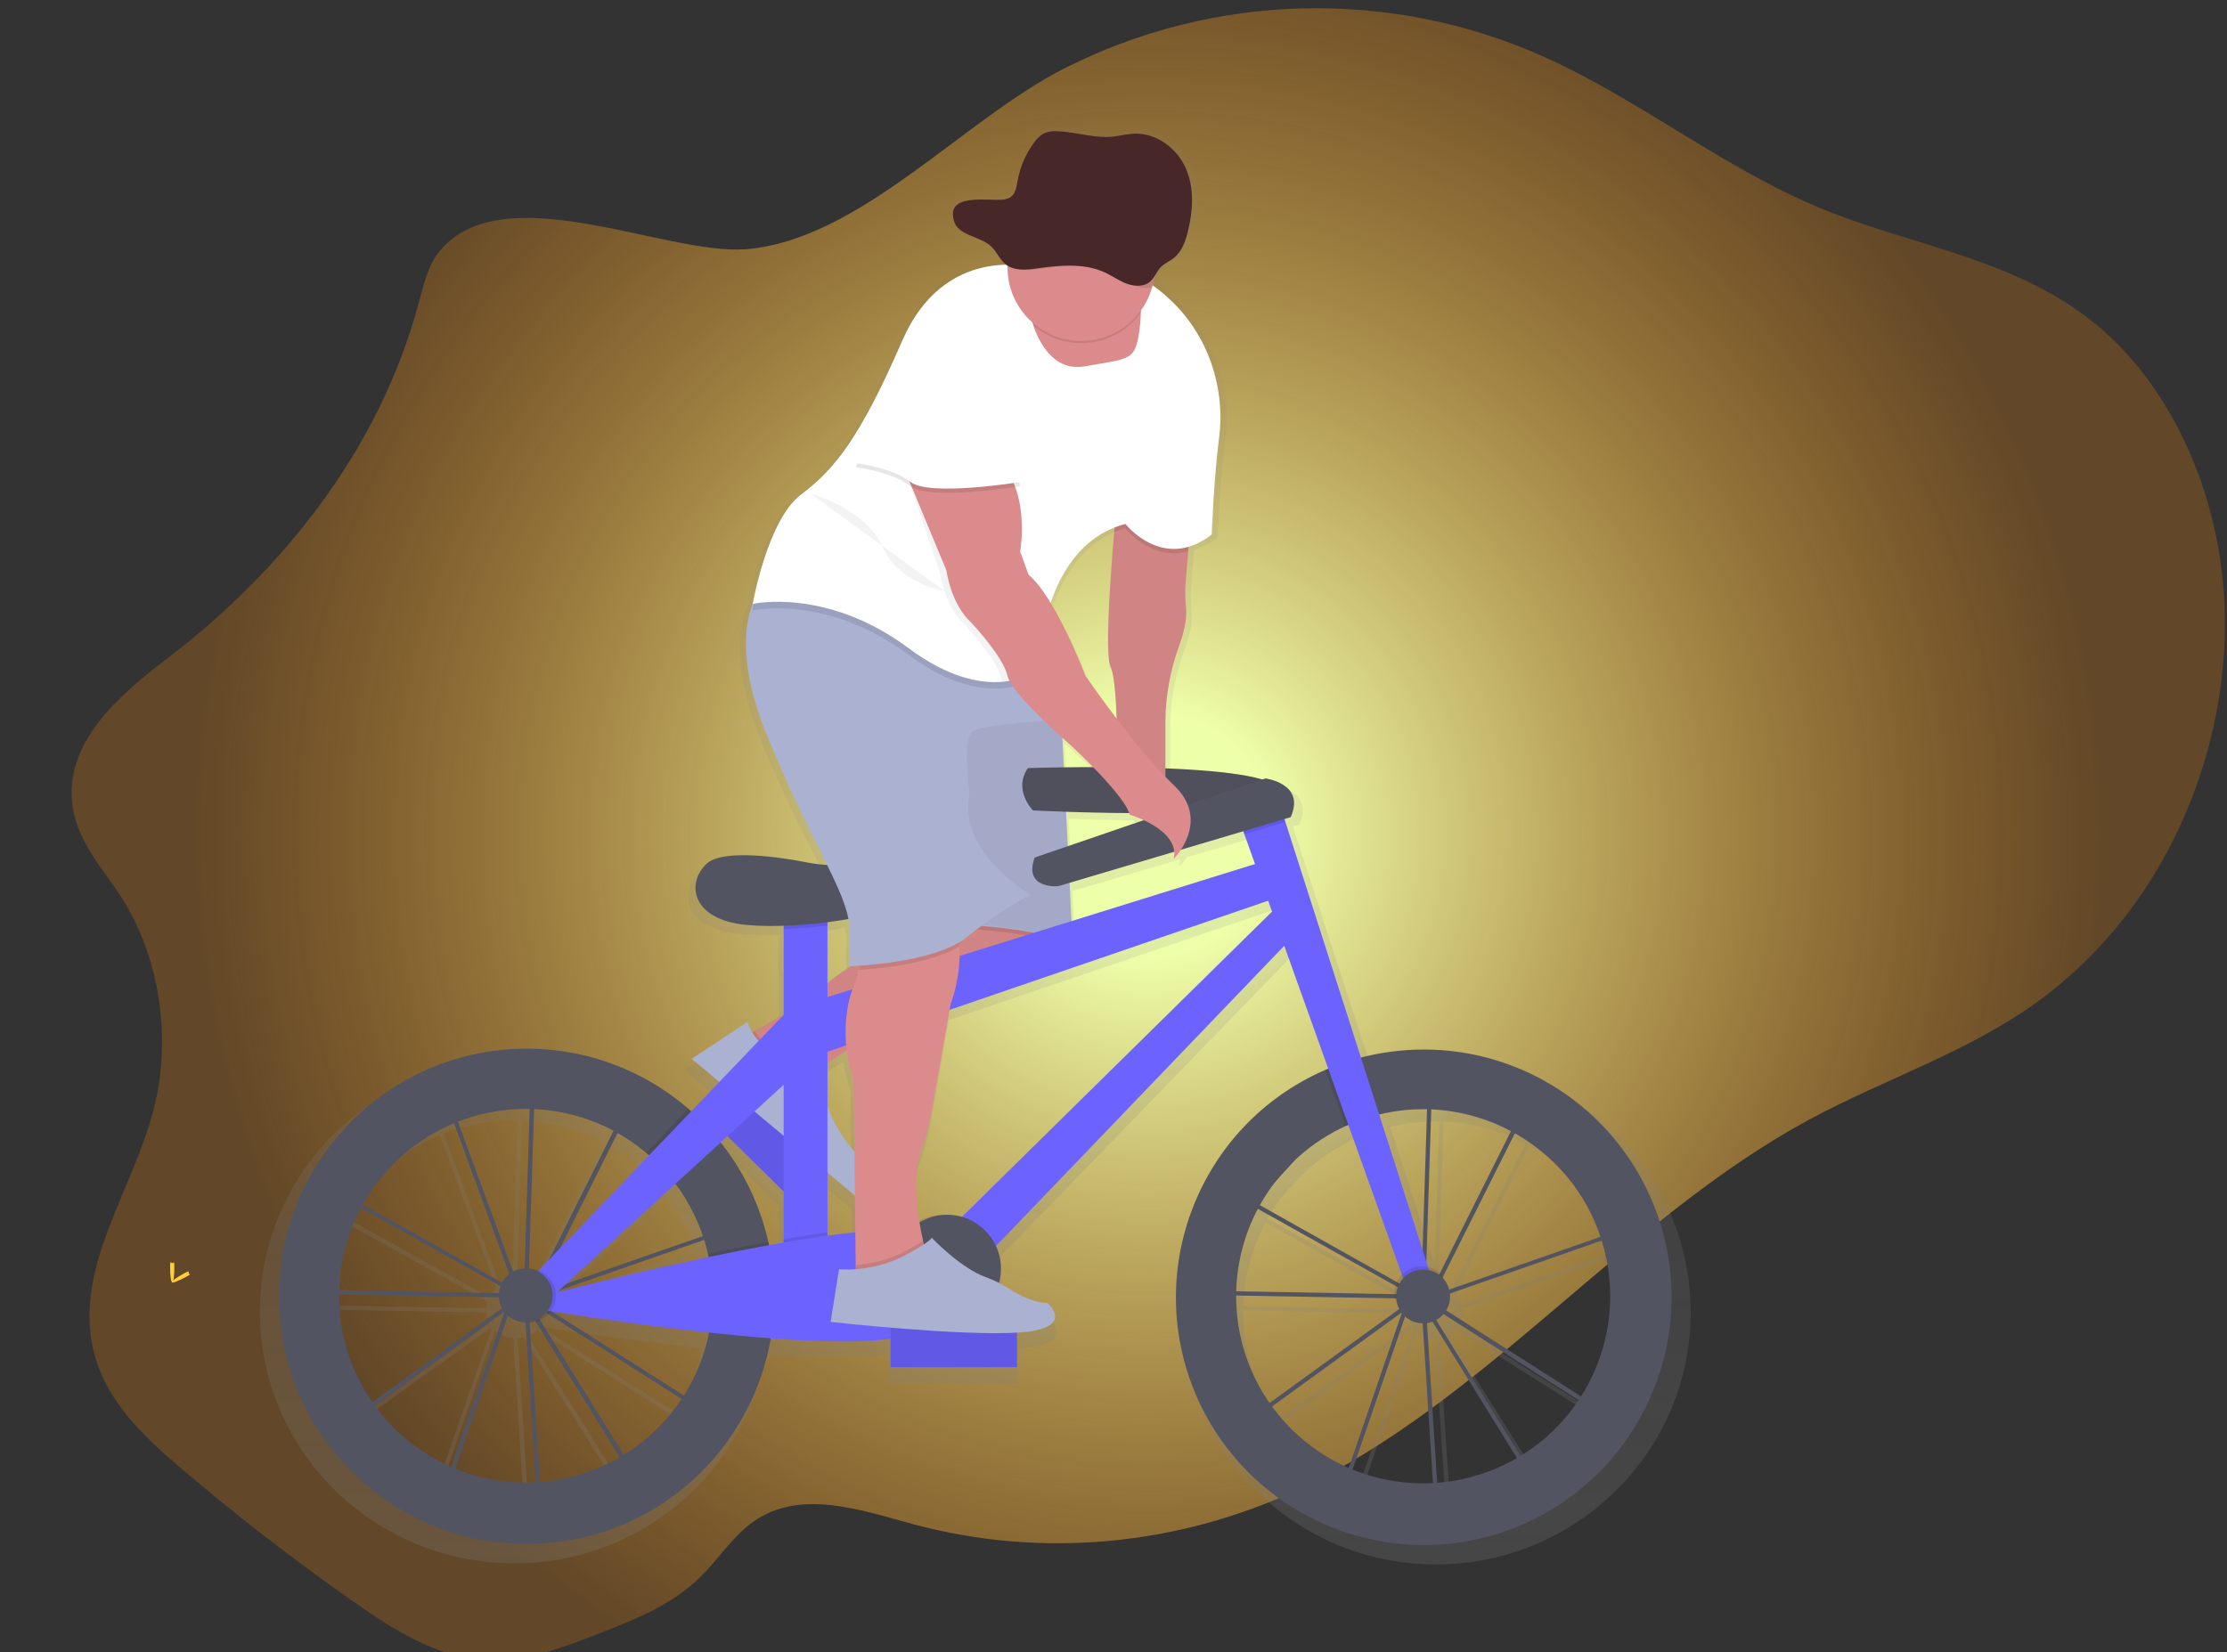 <?xml version="1.0" encoding="utf-8"?>
<!-- Generator: Adobe Illustrator 24.1.1, SVG Export Plug-In . SVG Version: 6.00 Build 0)  -->
<svg version="1.1" id="_x37_4ad5bb7-fdcd-4b2d-be88-4cebbebfa027"
	 xmlns="http://www.w3.org/2000/svg" xmlns:xlink="http://www.w3.org/1999/xlink" x="0px" y="0px" viewBox="0 0 1057.7 785"
	 style="enable-background:new 0 0 1057.7 785;" xml:space="preserve">
<rect x="0" y="0" width="1057.7" height="785" fill="#333333" stroke="none"/>
<style type="text/css">
	.st0{fill:url(#SVGID_1_);enable-background:new    ;}
	.st1{fill:#FFD037;}
	.st2{fill:url(#SVGID_2_);}
	.st3{fill:#535461;}
	.st4{fill:#6C63FF;}
	.st5{opacity:0.1;enable-background:new    ;}
	.st6{fill:#DB8B8B;}
	.st7{opacity:5.000000e-02;enable-background:new    ;}
	.st8{fill:#ABB1D1;}
	.st9{fill:none;stroke:#C1272D;stroke-miterlimit:10;}
	.st10{fill:#FFFFFF;}
	.st11{fill:#472727;}
</style>
<radialGradient id="SVGID_1_" cx="545.38" cy="396.33" r="455.825" gradientUnits="userSpaceOnUse">
	<stop  offset="0.126" style="stop-color:#EEFFAA"/>
	<stop  offset="1" style="stop-color:#EF8506;stop-opacity:0.25"/>
</radialGradient>
<path class="st0" d="M208.8,119.3c-5.5,6.6-7.6,16-10,24.8c-19,70.8-65.8,127.8-119.1,168.5c-22.6,17.2-50.1,40.4-45.1,71.3
	c2.7,16.6,14.3,28.8,23,42.3C75.8,454.5,81.7,493,73,526.9c-9.9,38.6-37.4,74.5-28.9,113.5c5.3,24,23.1,41.1,40.3,55.8
	c26.8,22.9,54.4,44.3,82.9,64.3c19.1,13.4,39.4,26.4,61.7,28.1c19.6,1.5,38.8-6,57.4-13.3c16.3-6.4,32.9-13.1,46.1-26
	c8.6-8.4,15.4-19.3,24.9-26.1c22.4-16.2,51.1-5.9,76.7,1c60.5,16.2,125.2,10.3,182.8-16.7c88.3-41.5,155.6-128.7,242-175.4
	c37.1-20.1,77.5-32.6,111.9-58.5c19.4-14.7,36-32.8,49.2-53.2c26-40.1,40.1-91.3,36-141.3s-26.8-98.3-62.5-126.6
	c-38.3-30.3-86.6-35.9-130.1-54.1c-44.9-18.8-84.9-51-129.4-71.1c-72.9-32.9-156.9-31-228.3,5.1c-48.4,24.5-97.5,81.7-151.5,86
	C315.8,121.3,238.8,82.9,208.8,119.3z"/>
<path class="st1" d="M82.8,602.1c0,3.9-0.4,7-1,7s-1-3.1-1-7s0.5-2,1.1-2S82.8,598.3,82.8,602.1z"/>
<path class="st1" d="M88.2,606.7c-3.4,1.8-6.3,3-6.6,2.5s2.3-2.3,5.7-4.2s2.1-0.5,2.3,0S91.6,604.9,88.2,606.7z"/>
<linearGradient id="SVGID_2_" gradientUnits="userSpaceOnUse" x1="534.385" y1="-14.59" x2="534.385" y2="668.082" gradientTransform="matrix(1 0 0 -1 -71.15 728.49)">
	<stop  offset="0" style="stop-color:#808080;stop-opacity:0.25"/>
	<stop  offset="0.54" style="stop-color:#808080;stop-opacity:0.12"/>
	<stop  offset="1" style="stop-color:#808080;stop-opacity:0.1"/>
</linearGradient>
<path class="st2" d="M682.1,503.8c-10.4,0-20.7,1.3-30.7,3.9L614.5,394l-0.5-1.5l3.1-0.9c7.4-16.3-12.3-18.7-12.3-18.7l-1.7,0.6
	c-10.4-3-28.5-4.6-47.3-5.3v-22.7c0-12.5,2.3-24.8,6.7-36.5c0.5-1.4,1-2.8,1.4-4c0.1-0.3,0.2-0.5,0.2-0.8l0.1-0.5
	c0.1-0.3,0.2-0.7,0.3-1s0.1-0.5,0.2-0.7s0.1-0.5,0.2-0.7l0.1-0.3c0.1-0.3,0.2-0.7,0.2-1c0-0.1,0-0.3,0.1-0.4s0.1-0.6,0.2-0.8
	s0.1-0.4,0.1-0.6s0.1-0.4,0.1-0.6s0-0.3,0-0.4s0.1-0.5,0.1-0.7v-0.2c0-0.3,0.1-0.6,0.1-0.9s0-0.3,0-0.4s0-0.4,0-0.6s0-0.2,0-0.3
	s0-0.4,0-0.6s0-0.4,0-0.6s0-0.2,0-0.2s0-0.3,0-0.5s0-0.2,0-0.3s0-0.2,0-0.4s0-0.3,0-0.4s0-0.2,0-0.4s0-0.2,0-0.3
	c-0.4-3.9-0.4-7.8-0.2-11.6l1.4-17.5c4.1-1.3,8-3.3,11.3-6c0,0,0.9-26.1,3.6-46.8c3.5-26.1-6.6-52.3-26.8-69.2
	c-1.8-1.5-3.7-2.9-5.6-4.3c0.4-1.4,0.7-2.9,0.8-4.3c0.9-1.6,2-3.2,3.2-4.6c1.7-1.7,4-2.6,5.9-4c4.2-3.1,6-8.2,7.2-13.1
	c2.5-10,3.2-20.9-1-30.4s-14.3-17.3-25.3-16.8c-3.4,0.2-6.7,1-10,1.4c-8.8,0.9-17.5-2-26.3-2.5c-2.6-0.3-5.1,0-7.5,1
	c-1.8,1-3.3,2.3-4.5,4c-4,5.2-6.8,11.3-8.1,17.8c-1.1,4.9-1.1,9.3-7.1,10c-6.8,0.9-28.6-3.7-24,10.6c2.2,6.8,12.7,7,18.1,12
	c2.8,2.6,4.1,6.4,7.2,8.8l0.1,0.1c-14,0.2-37.1,5.8-50.7,36.7c-20.5,46.8-32.9,62-49.3,74.2c-15.6,11.6-22.9,49-23.6,52.6
	c-4.3,10.9-6.7,31,7.1,64.3c11.7,28.3,21.9,47.5,29.1,61.9l-1.4-0.1c-3-0.2-6-0.6-8.9-1.2c-11.6-2.2-40.8-6.8-48.7,1
	c-9.9,9.8-6.6,26.9,19.7,29.3c6,0.5,12.1,0.6,18.1,0.4v42.8l-0.6,0.3l0,0c-5.1,3.1-10.1,5.8-13.5,7.6l-1.2,0.7c-1-1.6-1.8-3.3-2.4-5
	l-27.2,17.9l13.5,11.2l-13.7,14.2c-0.4-0.4-0.9-0.8-1.3-1.2c-22-18.8-50-29.1-79-29.1c-66.8,0-120.9,53.5-120.9,119.6
	s54.1,119.6,120.9,119.6c59.8,0,109.4-43,119.1-99.4c23,1.7,44.4,2.2,58.4,0.2v13.8h61.6v-16.7l1.5-0.1c27.7-2,13.3-14.2,13.3-14.2
	c-6.4,0-13.4-3.5-18.3-6.6c-1.7-1.1-3.5-2.1-5.3-3c1.7-5.9,1.2-12.3-1.4-17.8l140.6-145l21.5,59.4l-1.4,0.6
	c-42.8,18.4-72.7,60.6-72.7,109.7c0,66.1,54.1,119.6,120.8,119.6S803,689.5,803,623.5S748.8,503.8,682.1,503.8z M688.6,713.1
	l-5-77.2c0.9-0.1,1.8-0.4,2.7-0.7l41.3,65.9C715.6,708,702.3,712.1,688.6,713.1L688.6,713.1z M608,676.2l63.3-45.4l0.1,0.2
	l-25.9,74.9C630.5,699.5,617.6,689.3,608,676.2L608,676.2z M724.6,543.3l-34.7,68.6c-1.6-1.5-3.6-2.6-5.8-3.1l-0.8-2.6l2.4-73.4
	C699.2,533.4,712.5,536.9,724.6,543.3L724.6,543.3z M681.4,600.5l-21.1-65.2c7-1.7,14.2-2.5,21.4-2.5h1.9L681.4,600.5z M643.8,540.9
	c0.5-0.2,1-0.4,1.4-0.6l26.1,72.2c-1,1-1.9,2.3-2.5,3.6L602,579c2.5-4.4,5.4-8.6,8.6-12.5l7.5-8.1
	C625.6,551.1,634.3,545.2,643.8,540.9z M601.1,580.8l67.1,37.3c-0.3,1.1-0.5,2.2-0.5,3.4c0,0.2,0,0.3,0,0.5l-77.3-1.4
	C590.9,606.7,594.5,593,601.1,580.8L601.1,580.8z M694.8,621.6l74-25.5c8,25.3,4.3,52.9-10,75.3l-65.9-41.5c1.3-2,2-4.4,2-6.8
	C694.9,622.6,694.9,622.1,694.8,621.6L694.8,621.6z M768.2,594.2l-73.8,25.5c-0.7-2.1-1.7-4.2-3-6.1l35-69.3
	C746.1,555.2,760.9,572.9,768.2,594.2L768.2,594.2z M594.5,399.9l5.2,14.3l-89.5,27.6l-0.9-18.5l51-15c0.1,1.1,0,2.3-0.2,3.4
	c1.3-1.4,2.4-2.8,3.5-4.4l30.4-8.9L594.5,399.9z M250.8,712.7l-5-77c1,0,2-0.1,3-0.4l41,65.5C277.8,707.6,264.5,711.7,250.8,712.7z
	 M170.2,675.8l63.3-45.3l0.1,0.2l-25.9,74.8C192.7,699.1,179.8,688.8,170.2,675.8L170.2,675.8z M152.7,620.2
	c0.4-13.9,4-27.5,10.6-39.8l68.3,37.9c-0.4,1-0.6,2.1-0.7,3.2L152.7,620.2z M286.8,542.9l-31.6,62.6l-4.8,5
	c-1.5-0.6-3.1-0.9-4.7-0.9h-0.2l2.5-77.2C261.4,533,274.7,536.5,286.8,542.9L286.8,542.9z M317,568.6c5.8,7.6,10.3,16.1,13.4,25.2
	l-66.5,22.9L317,568.6z M260.1,620.2l71-24.5c0.7,2.2,1.3,4.4,1.8,6.7c0.1,0.5,0.2,1,0.3,1.5c-31.9,6.6-61.7,14-74.1,17.1
	L260.1,620.2z M243.3,609.6c-2,0.1-3.9,0.6-5.7,1.5l-26.9-72.7c10.6-4.1,21.8-6.2,33.2-6.2c0.6,0,1.3,0,1.9,0L243.3,609.6z
	 M235.9,612.3c-1.4,1.1-2.6,2.5-3.5,4l-68.1-37.8c2.5-4.4,5.4-8.6,8.6-12.5l7.5-8.1c8.3-8,17.9-14.3,28.5-18.7L235.9,612.3z
	 M333.4,640.5c-2.2,10.8-6.4,21.2-12.4,30.5l-64.7-40.8C269.5,632.3,300.6,637,333.4,640.5z M362.2,596.7c-4-17.6-12-34-23.3-48
	l3.2-2.9l27.6,26.9V597c-2.4,0.4-4.7,0.8-7.1,1.3C362.5,597.7,362.4,597.2,362.2,596.7L362.2,596.7z M369.7,545.6l-0.6-0.6
	L369.7,545.6L369.7,545.6z M391.1,510.4L391.1,510.4l1.6-1l0.7-0.5l0.7-0.5l0.8-0.5l0.8-0.5l1-0.6l0.8-0.5l1.2-0.7l0.7-0.4l1.2-0.8
	c0.5,4.5,1.6,9,3.4,13.2l0.4,35.8c-5.8-6.5-10.3-14.1-13.2-22.3L391.1,510.4z M505.7,353.4c2.4,2.2,4,3.5,4,3.5s5.1,4.6,11,10.6
	c-5.2,0-10,0-14.3,0.1L505.7,353.4z M507.5,389c8.3,0.3,19.2,0.6,30.8,0.7c0.1,0.3,0.2,0.5,0.2,0.7c2.4,0.7,4.7,1.6,6.9,2.7
	l-37.1,12.6L507.5,389z M516.9,323.3c0,0-7.6-20-16.9-35.1c4.9-14.4,14.1-29.6,31.1-36.3l-0.1,1.4l-0.1,0.7
	c-0.5,6.3-1.2,14-1.7,21.9v0.5c-0.1,0.9-0.1,1.9-0.2,2.8v0.5l-0.1,1.2l-0.1,1.1l-0.1,1c0,0.7-0.1,1.3-0.1,2v0.6c0,0.6,0,1.1-0.1,1.7
	v0.7c0,0.7-0.1,1.4-0.1,2.1v0.1c0,0.8-0.1,1.5-0.1,2.3v0.3c0,0.7,0,1.4-0.1,2.1v0.2c-0.1,1.5-0.1,3-0.1,4.5v0.2
	c0,1.5-0.1,2.9-0.1,4.2v0.1c0,1.4,0,2.7,0,3.9l0,0c0,0.6,0,1.2,0,1.7v0.1c0,1.1,0.1,2.2,0.1,3.1v0.2c0.1,0.9,0.1,1.8,0.2,2.6v0.2
	c0,0.3,0.1,0.6,0.1,0.9v0.2c0.1,0.3,0.1,0.6,0.2,0.9v0.1c0,0.2,0.1,0.4,0.2,0.6l0,0.2c0.1,0.2,0.1,0.4,0.2,0.6
	c1.7,3.4,2.5,13.8,2.9,24.8C523.4,332.6,516.9,323.3,516.9,323.3L516.9,323.3z M391.1,592v-28.8l13.4,11.1l0,0l0.2,17.7
	c-4.3,0.4-8.9,1-13.6,1.6L391.1,592z M391.1,442.3c3.5-0.4,6.9-1,10.2-1.5c0.5,2.5,0.7,5,0.6,7.5v15.2h0.7c-4,2.5-7.8,5.2-11.5,8.1
	V442.3L391.1,442.3z M304.1,554.8l-44.2,45.7l28.6-56.7c5.1,2.8,9.8,6.1,14.3,9.8C303.3,554,303.7,554.5,304.1,554.8z M152.7,622.6
	c0-0.2,0-0.3,0-0.5l78.2,1.4c0.1,1.8,0.6,3.6,1.5,5.2L169,674.2C158.4,659.1,152.7,641.1,152.7,622.6z M243.9,712.9
	c-11.8,0-23.5-2.2-34.4-6.7l25.6-74c2.4,2.1,5.4,3.3,8.6,3.3l5,77.2C247.1,712.9,245.5,712.9,243.9,712.9L243.9,712.9z M291.6,699.7
	l-40.8-65.1c1.6-0.7,3-1.6,4.2-2.8l64.9,40.9C312.5,683.6,302.8,692.8,291.6,699.7z M456.7,584.6c-2.4-0.7-4.8-1-7.3-1h-0.8h-0.8
	c-4.2,0-8.3,1-12,2.8c-1.7-10.7-2.6-24.4,1.3-35c2.3-6.4,4.1-12.9,5.2-19.6l8.3-47.2L606,431.9l1.9,5.3L456.7,584.6z M590.5,623
	c0-0.2,0-0.3,0-0.5L668,624c0.6,1.8,1.3,3.5,2.1,5.2l-63.3,45.4C596.1,659.5,590.4,641.5,590.5,623z M681.7,713.3
	c-11.8,0-23.5-2.2-34.4-6.7l25.6-74c2.4,2.1,5.4,3.3,8.6,3.3l5,77.2C684.9,713.3,683.3,713.4,681.7,713.3z M729.3,700.1l-41.2-65.7
	c1.3-0.7,2.5-1.7,3.5-2.9l66,41.6C750.3,684,740.6,693.2,729.3,700.1L729.3,700.1z"/>
<path class="st3" d="M681.4,717.4l-6.3-97.9l-0.1-0.2l-6.3,2.2l-29.1,84.8l-46.3-32.8l73.7-53.4l0.1-0.2l0.4-0.2l4.8-3.5L595.1,573
	l-18.9,20.8l3,19.5l88.8,1.6v2l-90.5-1.6l-3.4-22.1l25.9-28.5l38.7-45.2l0.7,1.9l8.2-9l30.5,5.5v-1.2l2,0.1v1.5l45.4,8.1L683.1,611
	l-6.2,4.5v0.5v0.6l97.8-34.1l-11.6,91.2l-83-52.9l-2.9-1.6l48.9,78.9L681.4,717.4z M677.4,623.1l5.8,91.4l40-17.4L677.4,623.1z
	 M596.8,673.5l41.8,29.6l27.3-79.7L596.8,673.5z M679.2,617.8l2.1,1.2l80.3,51.2l10.8-84.9L679.2,617.8z M672.1,610.6l2.5,4l0.4-0.3
	l3-94.5l-29.7-5.3l-8.2,9L672.1,610.6z M596.7,571.6l74.8,42l-1.3-2.1l-31.6-86.3l-37.2,40.9L596.7,571.6z M680,520.2l-3,92.7
	l4.5-3.3l40.9-81.8L680,520.2z"/>
<path class="st3" d="M255.2,717L249,619l-0.1-0.2l-6.3,2.2l-29.1,84.9l-46.3-32.8l73.7-53.4l0.1-0.2l0.4-0.2l4.8-3.5l-77.2-43.3
	l-18.9,20.8l3,19.5l88.8,1.6v2l-90.5-1.6l-3.4-22.1l25.9-28.5l38.8-45.2l0.7,1.9l8.2-9l30.5,5.5v-1.2l2,0.1v1.5l45.4,8.1l-42.3,84.6
	l-6.2,4.5v0.5v0.6l97.8-34.1l-11.6,91.2l-83-52.9l-2.9-1.6l48.9,78.9L255.2,717z M251.2,622.7l5.9,91.4l40-17.4L251.2,622.7z
	 M170.6,673.1l41.8,29.6l27.3-79.7L170.6,673.1z M253,617.4l2.1,1.2l80.4,51.2l10.8-84.9L253,617.4z M245.9,610.2l2.5,4l0.4-0.3
	l3-94.5l-29.7-5.3l-8.2,9L245.9,610.2z M170.5,571.2l74.8,42L244,611l-31.6-86.3l-37.2,40.9L170.5,571.2z M253.9,519.8l-3,92.7
	l4.5-3.3l40.9-81.8L253.9,519.8z"/>
<rect x="349.5" y="510" transform="matrix(0.702 -0.712 0.712 0.702 -277.527 416.212)" class="st4" width="19" height="60"/>
<rect x="349.5" y="510" transform="matrix(0.702 -0.712 0.712 0.702 -277.527 416.212)" class="st5" width="19" height="60"/>
<path class="st6" d="M354.5,492c0,0,24.8-13.1,34.4-21.5c5.8-5,12-9.6,18.5-13.5l31.1-18.9l65-5l3,11c0,0,5,16-45,30s-75,36-75,36
	S354.5,521,354.5,492z"/>
<path class="st5" d="M389.1,507.9c-1.8,1.3-2.6,2.1-2.6,2.1s-32,11-32-18c0,0,1.5-0.8,4-2.2c5,8.2,14,13.2,23.6,13.2h3.4
	L389.1,507.9z"/>
<path class="st7" d="M505.5,449.5c-2.8,5.9-12.4,15.6-44.1,24.4c-40.6,11.4-64.7,28-72.4,33.9c-1.8,1.3-2.6,2.1-2.6,2.1
	s-32,11-32-18c0,0,1.5-0.8,4-2.2c7.4-4.1,23.2-13,30.3-19.3c5.8-5,12-9.6,18.5-13.5l31.1-18.9l11.6-0.9l53.4-4.1l3,11
	C506.4,444,507.1,446.1,505.5,449.5z"/>
<path class="st8" d="M355,485.5L328.5,503l77.6,65c0,0,11.4-7,5.4-15c0,0-20-17-21-41l-6-8h-3.4C369.3,504,358.9,496.6,355,485.5z"
	/>
<path class="st5" d="M505.5,449.5c-16-7.7-55.1-8.6-55.1-8.6l-0.4-3.9l53.4-4.1l3,11C506.5,444,507.1,446.1,505.5,449.5z"/>
<path class="st8" d="M450.5,439c0,0,47,1,59,11l-6-121h-65L450.5,439z"/>
<path class="st7" d="M450.5,438.5c0,0,47,1,59,11l-6-121h-65L450.5,438.5z"/>
<path class="st3" d="M676.3,498.6c-10.6,0-21.2,1.4-31.4,4.2c-5.3,1.5-10.4,3.3-15.5,5.5c-59.6,25.9-87,95.2-61.2,154.8
	c25.9,59.6,95.2,87,154.8,61.2c59.6-25.9,87-95.2,61.2-154.8C765.6,526.5,723.2,498.6,676.3,498.6L676.3,498.6z M675.9,704.7
	c-49.1,0-88.8-39.8-88.8-88.9c0-34.8,20.3-66.3,51.9-80.8c4.7-2.1,9.6-3.9,14.6-5.2c47.5-12.3,96,16.2,108.3,63.7
	c12.3,47.5-16.2,96-63.7,108.3C691,703.7,683.5,704.7,675.9,704.7L675.9,704.7z"/>
<path class="st3" d="M488.2,364.9c0,0,117.6-4,120,11.2S490.6,385,490.6,385S481,375.3,488.2,364.9z"/>
<path class="st7" d="M488.2,364.9c0,0,117.6-4,120,11.2S490.6,385,490.6,385S481,375.3,488.2,364.9z"/>
<rect x="372.2" y="425.8" class="st4" width="20.8" height="180.9"/>
<path class="st5" d="M393,425.8v13.9c-6.9,0.9-14,1.5-20.8,1.7v-15.6H393z"/>
<path class="st3" d="M391.4,410.8c-2.9-0.2-5.8-0.6-8.7-1.2c-11.3-2.2-39.7-6.7-47.4,1c-9.6,9.6-6.4,26.4,19.2,28.8
	s69.6-4,78.4-13.6C433,425.8,417.1,412.8,391.4,410.8z"/>
<polygon class="st4" points="387.4,475.4 605.9,407.4 613.1,424.2 389,501 "/>
<polygon class="st4" points="452.2,582.7 609.9,427.4 618.7,440.2 468.2,597 "/>
<path class="st5" d="M653.6,529.8c-5,1.3-9.9,3-14.6,5.2l-9.6-26.7c5-2.2,10.2-4,15.5-5.5L653.6,529.8z"/>
<polygon class="st4" points="680.3,608.3 669.1,614.7 591,396.3 587.5,386.6 605.9,376.1 610.5,390.5 "/>
<polygon class="st5" points="610.5,390.5 591,396.3 587.5,386.6 605.9,376.1 "/>
<path class="st3" d="M491.4,407.4l109.6-37.6c0,0,19.2,2.4,12,18.4L502.6,421C502.6,421,485.9,422.6,491.4,407.4z"/>
<path class="st3" d="M364.9,590c-4-17.8-12.1-34.5-23.7-48.6c-4.3-5.2-9-10.1-14.2-14.6c-49.2-42.5-123.5-37-165.9,12.2
	c-42.5,49.2-37,123.5,12.2,165.9s123.5,37,165.9-12.2c14.3-16.6,23.7-36.9,27.2-58.6c0.9-6.1,1.4-12.2,1.4-18.3
	C367.8,607.1,366.8,598.5,364.9,590z M249.7,704.3c-49-0.1-88.7-39.8-88.7-88.8c0.1-49,39.8-88.7,88.8-88.7
	c49,0.1,88.7,39.8,88.7,88.8c0,5.3-0.5,10.6-1.4,15.8C329.4,673.7,292.6,704.3,249.7,704.3z"/>
<path class="st5" d="M367.8,615.9c0,6.1-0.5,12.3-1.4,18.3c-9.6-0.7-19.5-1.7-29.2-2.7c2.2-11.9,1.9-24.1-0.8-35.9
	c9.5-2,19.1-3.9,28.6-5.6C366.8,598.5,367.8,607.2,367.8,615.9z"/>
<path class="st5" d="M393,585.4v21.3h-20.8v-18C379.4,587.4,386.4,586.3,393,585.4z"/>
<path class="st4" d="M258.5,615.5c0,0,168.1-44,181.7-27.2s28,39.2-14.4,47.2s-170.5-13.6-170.5-13.6L258.5,615.5z"/>
<path class="st5" d="M341.2,541.4l-21.4,19.5c-3.8-4.9-8.1-9.3-12.8-13.3l19.9-20.8C332.2,531.2,336.9,536.1,341.2,541.4z"/>
<polygon class="st4" points="252.9,606.7 378.6,475.4 382.6,505.8 259.3,618.7 "/>
<circle class="st5" cx="251.3" cy="615.5" r="12.8"/>
<ellipse transform="matrix(0.16 -0.987 0.987 0.16 -397.785 763.38)" class="st3" cx="249.7" cy="615.5" rx="12.8" ry="12.8"/>
<circle class="st5" cx="675.1" cy="614.3" r="12.8"/>
<circle class="st3" cx="675.9" cy="615.9" r="12.8"/>
<circle class="st5" cx="448.2" cy="602.7" r="25.6"/>
<circle class="st3" cx="449.8" cy="602.7" r="25.6"/>
<path class="st4" d="M443,600.7L443,600.7c3-2.3,7.3-1.6,9.5,1.4l20.3,27.2c2.2,3,1.6,7.3-1.4,9.5l0,0c-3,2.2-7.3,1.6-9.5-1.4
	l-20.3-27.2C439.4,607.3,440,603,443,600.7z"/>
<path class="st6" d="M565.5,247l-2.4,30.1c-0.3,3.8-0.2,7.6,0.2,11.5c0.3,3.4,0,9.3-3.3,18.3c-4.2,11.5-6.4,23.6-6.5,35.9V377l-23-4
	c0,0,1-48-3-56s3-79,3-79L565.5,247z"/>
<path class="st7" d="M564.3,261.9l-1.2,15.2c-0.3,3.8-0.2,7.6,0.2,11.4c0.3,3.4,0,9.3-3.3,18.3c-4.2,11.5-6.4,23.6-6.5,35.9V377
	l-23-4c0,0,1-48-3-56c-2.8-5.7-0.2-42.9,1.7-64.2c0.8-8.8,1.3-14.8,1.3-14.8l35,9L564.3,261.9z"/>
<path class="st6" d="M451.5,477l-8.7,49.2c-1.1,6.6-2.8,13-5,19.3c-5.1,13.9-1.8,33.3,0.6,43.9c1.1,4.7,2,7.6,2,7.6l-26,14l-8-6v-4
	l-1-89c-6-14-4-35,0-43c1.1-2.6,1.9-5.4,2.4-8.2c2-10.7,2.6-25.8,2.6-25.8s16-27,35-9c7,6.6,9.7,15.3,10.2,23.6
	C456.7,463.8,451.5,477,451.5,477z"/>
<path class="st5" d="M455.7,449.6c-13.9,8.2-38,10.6-47.8,11.2c2-10.7,2.6-25.8,2.6-25.8s16-27,35-9
	C452.5,432.6,455.1,441.3,455.7,449.6z"/>
<path class="st8" d="M489.5,425c-10.6,5.7-20.7,12.4-30,20c-16,13-56,14-56,14v-15c1-18-16-38-39-94c-14.7-35.8-10.6-56-5.8-66
	c2.8-5.6,5.8-8,5.8-8l125,24l4.5,13.4l9.5,28.6c0,0-35,2-41,5s-2,30-2,30C454.5,405,489.5,425,489.5,425z"/>
<path class="st5" d="M565.5,247l-1.2,14.9c-17.4,5-29.8-10.9-29.8-10.9c-1.8,0.5-3.6,1.1-5.3,1.8c0.8-8.8,1.3-14.8,1.3-14.8
	L565.5,247z"/>
<path class="st5" d="M493.9,313.4c-0.5,4.7-0.5,7.6-0.5,7.6s-23,19-62-10s-74-21-74-21s0.4-2.3,1.2-6c2.8-5.6,5.8-8,5.8-8l125,24
	L493.9,313.4z"/>
<path class="st10" d="M579,207.9c-2.6,20.4-3.5,46-3.5,46c-23,18-41-5-41-5c-21.7,5.8-31.9,24.8-36.7,41.4c-2.6,9-4,18.2-4.3,27.6
	c0,0-6.1,5-17.3,6c-10.6,0.9-25.8-1.9-44.7-16c-39-29-74-21-74-21s7-40,23-52s28-27,48-73c20-46,61-35,61-35s2-9,39,0
	c9,2.4,17.4,6.8,24.4,12.9C572.6,156.5,582.2,182.3,579,207.9z"/>
<path class="st6" d="M541.8,149.5c0,1.3-0.2,2.8-0.3,4.5c-2,18-4,16-26,20c-13.7,2.5-20.8-8.9-24.2-17.9c-1.2-3.3-2.2-6.6-2.8-10.1
	l48-8C536.5,138,542.3,136.3,541.8,149.5z"/>
<path class="st7" d="M497.7,290.4c-2.6,9-4,18.2-4.3,27.6c0,0-6.1,5-17.3,6c-0.3-0.6-0.6-1.3-0.7-2c-2-9-17-25-17-25
	c-10-9-12-25-12-25L430,223.5l-5.5-4.5c0,0,23-18,43-3s14,47,14,47l4,11C489.6,277.5,493.9,283.7,497.7,290.4z"/>
<path class="st6" d="M427.5,218l22,53c0,0,2,16,12,25c0,0,15,16,17,25s30,33,30,33s26,24,28,33c0,0,24,7,21,21c0,0,18-18,0-35
	s-42-52-42-52s-14-37-27-48l-4-11c0,0,6-32-14-47S427.5,218,427.5,218z"/>
<path class="st5" d="M440.5,597l-26,14l-8-6v-4c9-0.6,17.7-3.3,25.5-7.7c2.4-1.4,4.7-2.7,6.5-3.9C439.6,594,440.5,597,440.5,597z"/>
<path class="st5" d="M470.5,176l14,55c0,0-43,7-52,0s-26-9-26-9s18-52,28-58S470.5,176,470.5,176z"/>
<path class="st10" d="M470.5,174l14,55c0,0-43,7-52,0s-26-9-26-9s18-52,28-58S470.5,174,470.5,174z"/>
<path class="st5" d="M541.8,148.5c-11.3,15.7-33.2,19.2-48.9,7.8c-0.6-0.4-1.1-0.8-1.7-1.3c-1.2-3.3-2.2-6.6-2.8-10.1l48-8
	C536.5,137,542.3,135.3,541.8,148.5z"/>
<path class="st6" d="M548.5,127c0,19.3-15.7,35-35,35c-19.3,0-35-15.7-35-35c0-0.6,0-1.2,0-1.7c0.5-19.3,16.5-34.6,35.9-34.1
	C533.7,91.6,549,107.7,548.5,127z"/>
<path class="st5" d="M548.5,127c0,3.2-0.4,6.4-1.3,9.5c-2.7,0.6-5.5,0.3-8.1-0.7c-3.7-1.5-7-4-10.5-5.8c-10.1-5.1-22.1-4.1-33.3-2.4
	c-5.6,0.8-11.9,1.6-16.2-1.9c-0.2-0.1-0.3-0.2-0.4-0.4c0.5-19.3,16.5-34.6,35.9-34.1C533.7,91.6,549,107.7,548.5,127L548.5,127z"/>
<path class="st11" d="M453.2,105.3c2.1,6.7,12.4,6.9,17.6,11.8c2.7,2.6,4,6.3,7,8.6c4.2,3.2,10.2,2.5,15.5,1.7
	c10.7-1.5,22.2-2.4,31.8,2.2c3.4,1.6,6.5,3.9,10.1,5.2s8,1.5,10.9-0.9c2.3-1.9,3.2-5,5.3-7.1c1.6-1.6,3.9-2.6,5.8-4
	c4.1-3.1,5.8-8.1,7-12.9c2.4-9.9,3.1-20.5-1-29.9s-13.9-17-24.7-16.5c-3.3,0.2-6.5,1-9.8,1.4c-8.5,0.9-17-2-25.6-2.5
	c-2.5-0.3-5,0-7.3,1c-1.7,1-3.3,2.3-4.4,4c-3.9,5.1-6.6,11.1-7.9,17.5c-1,4.8-1,9.1-6.9,9.9C469.9,95.7,448.6,91.2,453.2,105.3z"/>
<path class="st7" d="M385,234.5c0,0,26,7,34,25s29.6,21.3,29.6,21.3"/>
<rect x="423" y="630.5" class="st4" width="60" height="19"/>
<rect x="423" y="630.5" class="st5" width="60" height="19"/>
<path class="st8" d="M432,595.2c5.4-3,10.1-6,10.5-7.2c0,0,13.5,14.3,25.6,18.7c4.1,1.5,7.9,3.4,11.6,5.8c4.8,3,11.6,6.5,17.8,6.5
	c0,0,14,12-13,14s-90-5-90-5l4-25l0,0C410.2,603.7,421.8,601,432,595.2z"/>
</svg>
